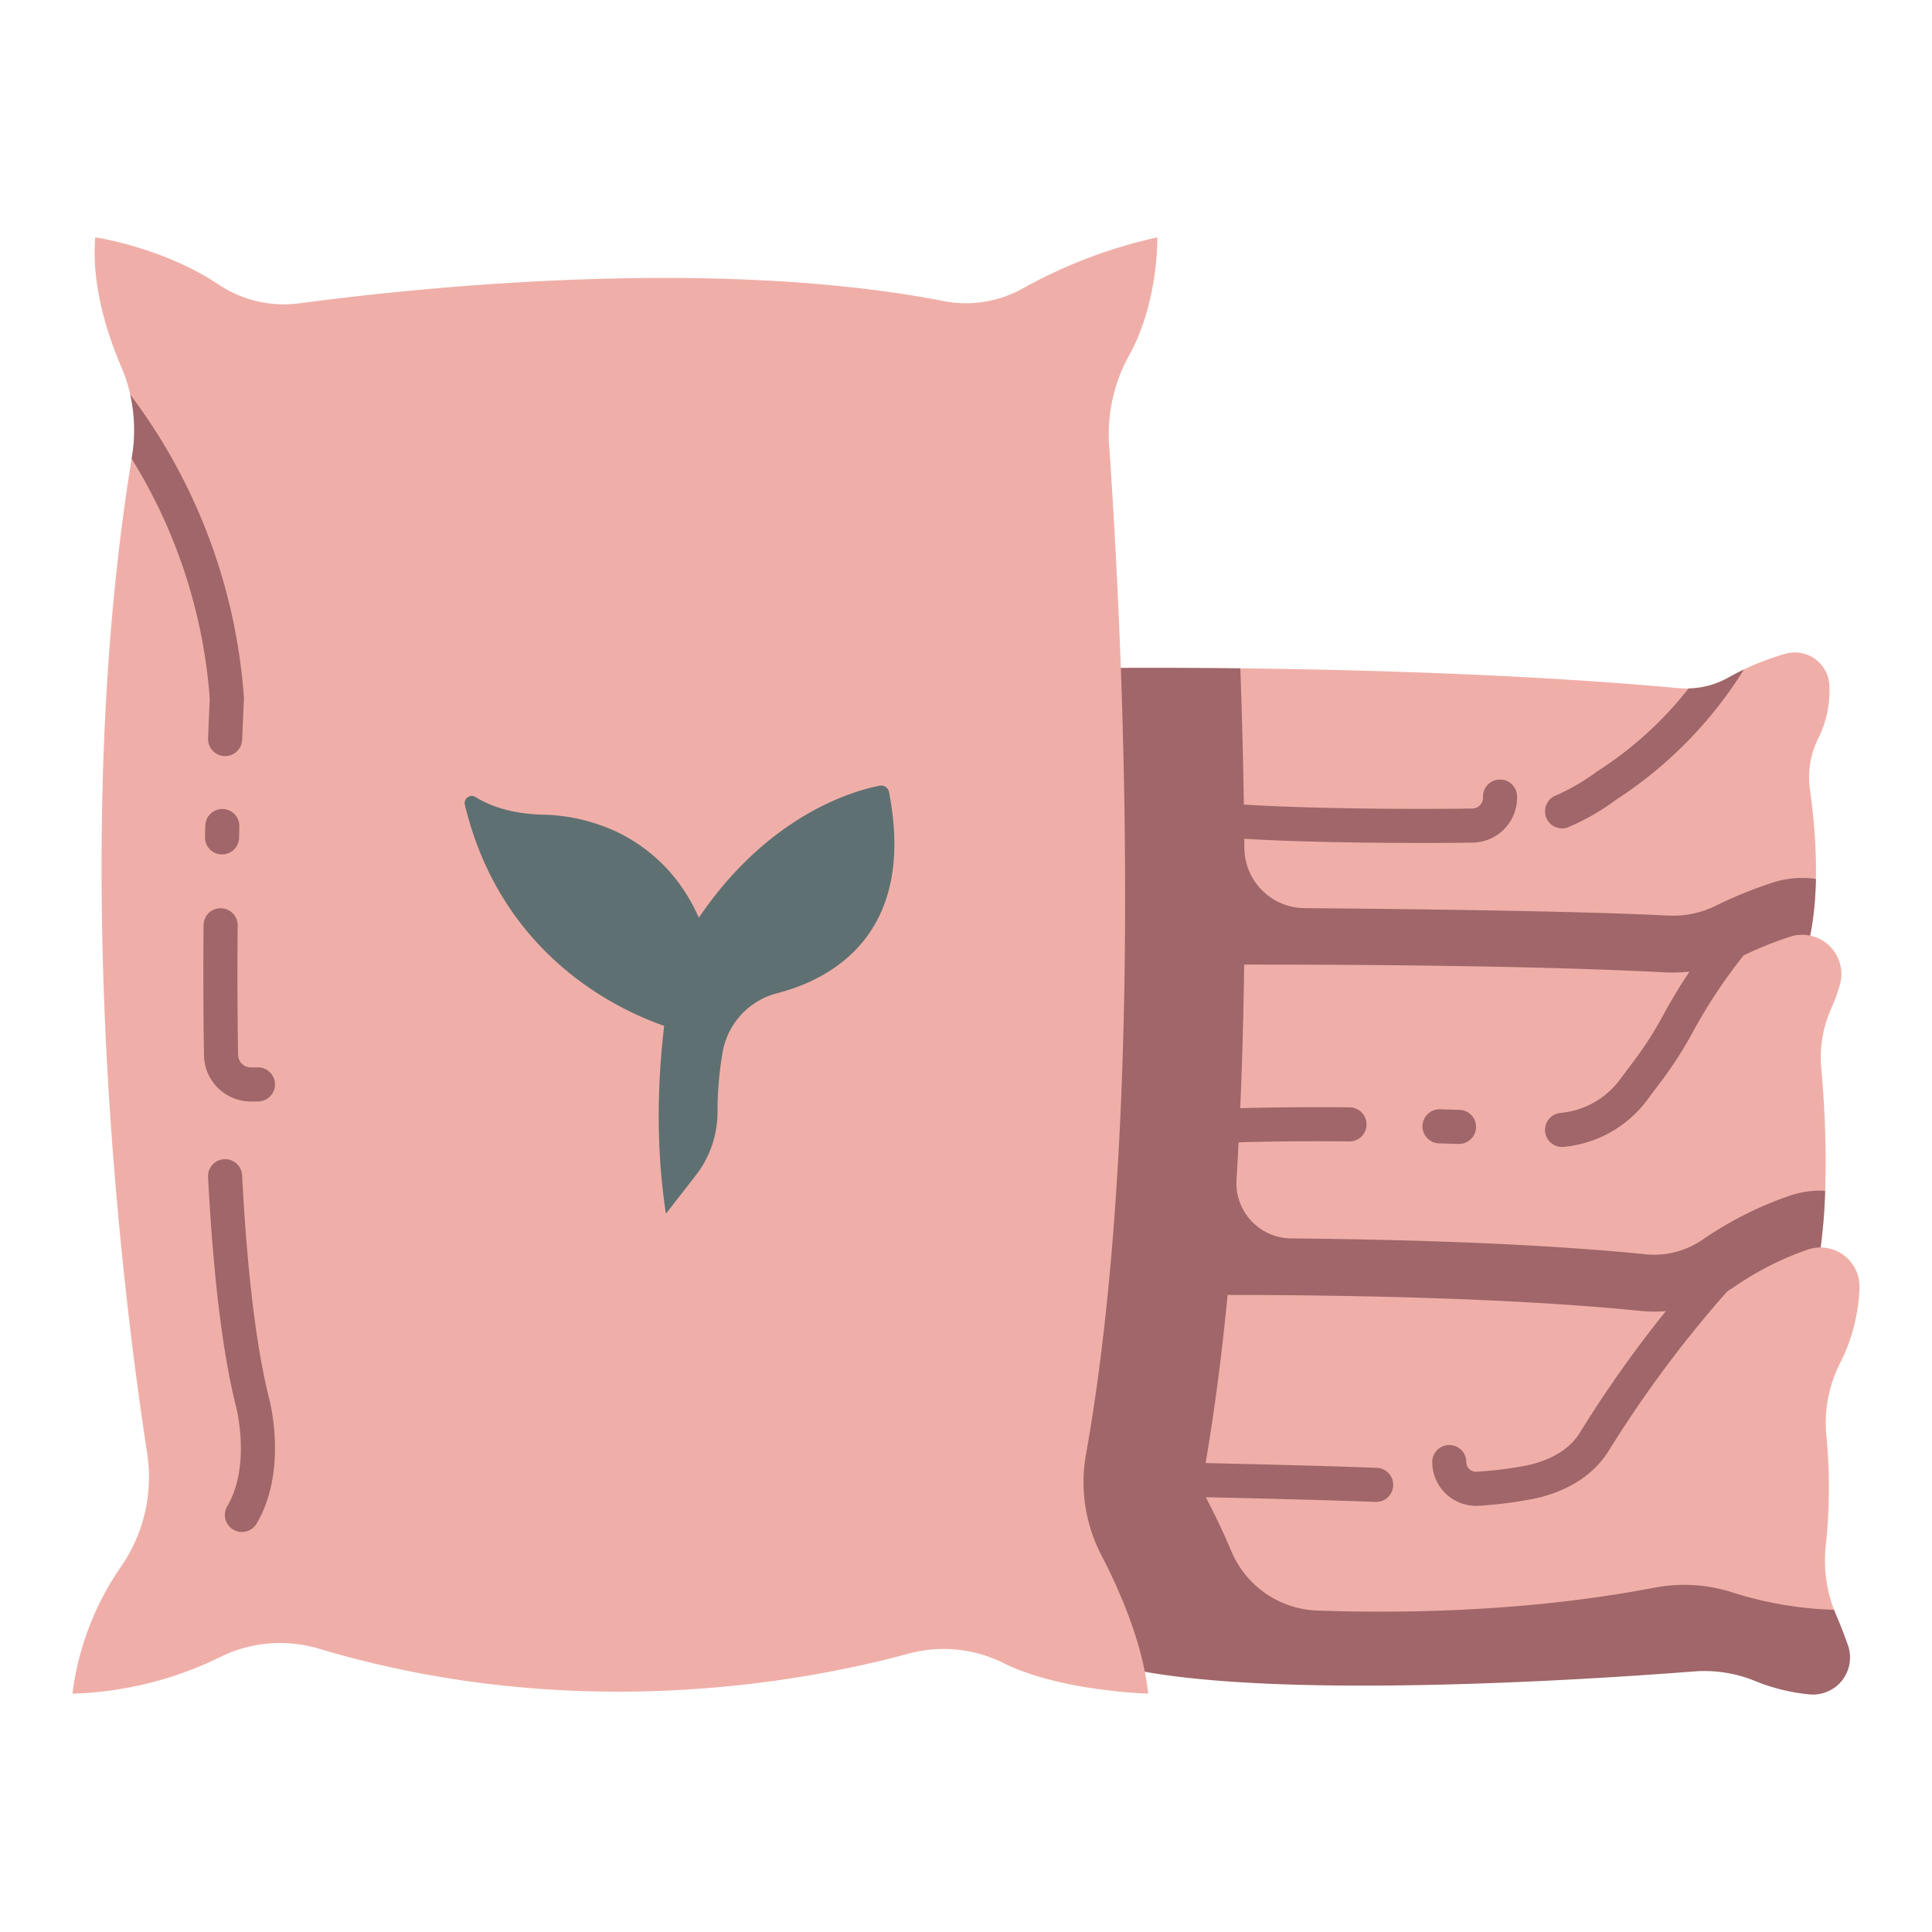 <svg id="Flat" height="512" viewBox="0 0 340 340" width="512" xmlns="http://www.w3.org/2000/svg"><path d="m218.279 117.615c20.842.24 50.586 1.047 77.185 3.491a14.848 14.848 0 0 0 1.7.059c3.11 1.191 6.406-.655 9.754-3.362a48.18 48.18 0 0 1 7.232-2.739 6.088 6.088 0 0 1 7.8 5.711 19.141 19.141 0 0 1 -1.793 8.829 15.325 15.325 0 0 0 -1.665 9.111c1.18 8.287 2.481 23.8-2.393 33.144 0 0-70.934 15.1-124.637 3.962z" fill="#efafa8"/><path d="m250.288 148.348c-11.354 0-26.176-.242-34.838-1a3 3 0 0 1 .519-5.978c9.812.854 29.549 1.109 43.151.918a1.9 1.9 0 0 0 1.861-1.894v-.211a3 3 0 0 1 6 0v.211a7.923 7.923 0 0 1 -7.776 7.893c-2.505.04-5.559.061-8.917.061z" fill="#a06669"/><path d="m274.892 145.789a2.991 2.991 0 0 0 1.067-.2 41.038 41.038 0 0 0 8.444-4.843 73.856 73.856 0 0 0 22.514-22.942c-1.01.481-1.912.954-2.685 1.393a15.019 15.019 0 0 1 -7.07 1.955 64.828 64.828 0 0 1 -16.049 14.575c-.072.045-.145.094-.213.146a35.9 35.9 0 0 1 -7.076 4.109 3 3 0 0 0 1.068 5.8z" fill="#a06669"/><path d="m317.161 154.5a16.925 16.925 0 0 0 -5.217.827 76.024 76.024 0 0 0 -10.081 4.11 17.078 17.078 0 0 1 -7.5 1.709c-.31 0-.625-.008-.936-.024-15.865-.821-47.4-1.173-63.853-1.305a10.676 10.676 0 0 1 -10.586-10.593c-.092-11.152-.357-21.812-.709-31.613-16.043-.184-26.815-.033-26.815-.033l2.578 56.645c1 .207 122.059-2.368 122.059-2.368 2.464-4.723 3.347-11.023 3.468-17.171a16.514 16.514 0 0 0 -2.408-.184z" fill="#a06669"/><path d="m218.952 169.751c21.947-.01 51.986.225 73.958 1.362a27.956 27.956 0 0 0 4.419-.121c3.039.92 6.232-.331 9.514-2.853a65.774 65.774 0 0 1 8.178-3.293 6.906 6.906 0 0 1 8.785 8.4 31.112 31.112 0 0 1 -1.573 4.313 21.107 21.107 0 0 0 -1.7 10.616c.764 8.592 1.571 24.15-.984 36.529 0 0-32.451 25.272-128.083 9.19z" fill="#efafa8"/><path d="m320.374 209.53a16.8 16.8 0 0 0 -5.428.9 63.253 63.253 0 0 0 -15.278 7.7 15.11 15.11 0 0 1 -8.549 2.685 14.6 14.6 0 0 1 -1.464-.074c-19.248-1.941-42.929-2.621-62.442-2.8a9.724 9.724 0 0 1 -9.608-10.343c.774-12.626 1.193-25.392 1.347-37.851-16.844.008-28.924.16-28.924.16l1.436 63.98c1.892.318 19.908 2.9 23.563 3.3h.019c77.451 8.56 104.5-12.491 104.5-12.491a92.409 92.409 0 0 0 1.647-15.128c-.273-.009-.544-.038-.819-.038z" fill="#a06669"/><path d="m189.565 230.9 26.468-3.014c20.813.014 49.938.52 72.618 2.808a24.576 24.576 0 0 0 4.521.038c3.535.993 7.178-.649 10.872-3.53q.645-.389 1.269-.815a53.631 53.631 0 0 1 12.859-6.492 6.893 6.893 0 0 1 9.067 6.968 32.088 32.088 0 0 1 -3.151 12.517 23.292 23.292 0 0 0 -2.713 12.866 96.088 96.088 0 0 1 -.012 19.26 24.4 24.4 0 0 0 1.4 11.8c.1.261-20.774 6.853-24.479 7.141-13.91 1.082-47.9 3.43-75.109 2.224l-25.969-2.254s-34.177-23.586-7.641-59.517z" fill="#efafa8"/><g fill="#a06669"><path d="m212.718 201.284a3 3 0 0 1 -.227-5.991c4.981-.383 16.866-.515 25.014-.42a3 3 0 0 1 -.035 6h-.036c-8.026-.1-19.667.032-24.482.4-.078.008-.152.011-.234.011z"/><path d="m256.718 201.315h-.1l-3.329-.1a3 3 0 0 1 .085-6h.089l3.344.1a3 3 0 0 1 -.093 6z"/><path d="m274.887 201.844c.091 0 .182 0 .274-.012a20.69 20.69 0 0 0 14.665-8.182l2.456-3.275a69.032 69.032 0 0 0 5.6-8.7 91.165 91.165 0 0 1 8.966-13.534c-.19.091-.384.184-.567.274a26.723 26.723 0 0 1 -8.949 2.564c-1.606 2.4-3.214 5.02-4.737 7.859a62.856 62.856 0 0 1 -5.109 7.937l-2.456 3.275a14.677 14.677 0 0 1 -10.4 5.806 3 3 0 0 0 .265 5.988z"/><path d="m242.125 264.309c-.039 0-.079 0-.118 0-12.206-.473-34.109-.918-34.329-.923a3 3 0 0 1 .122-6c.22 0 22.178.451 34.439.927a3 3 0 0 1 -.114 6z"/><path d="m293.171 230.73a209.04 209.04 0 0 0 -15.165 21.432c-2.4 3.906-7.095 5.308-9.679 5.8a67.367 67.367 0 0 1 -8.454 1.038 1.71 1.71 0 0 1 -1.824-1.7 3 3 0 0 0 -6 0 7.708 7.708 0 0 0 7.723 7.7c.154 0 .308 0 .461-.013a73.688 73.688 0 0 0 9.208-1.139c6.142-1.161 11-4.2 13.676-8.549a206.963 206.963 0 0 1 20.916-28.118 25.153 25.153 0 0 1 -10.862 3.549z"/><path d="m325.209 289.54c-.673-1.942-1.418-3.806-2.125-5.454-.111-.258-.2-.522-.305-.784a65.225 65.225 0 0 1 -17.959-3.082 27.792 27.792 0 0 0 -13.641-.823c-21.832 4.206-43.864 4.567-59.3 4.037a17.057 17.057 0 0 1 -15.164-10.4q-1.856-4.413-4.231-9a6.841 6.841 0 0 1 -.71-4.315c1.8-10.087 3.2-20.809 4.263-31.838-15.632-.01-26.579.257-26.579.257-21.539 36.185 6.6 64.9 6.6 64.9 6.853 1.8 16.357 2.791 26.916 3.259 27.253 1.208 61.532-1.091 75.4-2.17a23.518 23.518 0 0 1 10.713 1.792 33.785 33.785 0 0 0 9.311 2.262 6.522 6.522 0 0 0 6.811-8.641z"/></g><path d="m16.764 41.771s11.751 1.678 21.714 8.3a20.607 20.607 0 0 0 14.149 3.316c20.282-2.713 72.724-8.323 113.377-.414a20.475 20.475 0 0 0 13.763-2.092 87.562 87.562 0 0 1 23.9-9.114s.268 11.261-4.889 20.643a28.617 28.617 0 0 0 -3.6 15.781c2.045 29.209 6.835 116.809-4.078 177.84a27.8 27.8 0 0 0 2.74 17.682c3.3 6.366 7.308 15.6 8.219 24.339 0 0-15.53-.41-25.521-5.406a23.589 23.589 0 0 0 -16.72-1.613c-18.378 4.984-58.866 12.55-103.76-.914a23.859 23.859 0 0 0 -17.358 1.516 63.049 63.049 0 0 1 -25.954 6.417 50.365 50.365 0 0 1 8.46-22.222 27.63 27.63 0 0 0 4.676-20.184c-4.564-29.809-13.953-106.506-2.646-175.346a28.1 28.1 0 0 0 -1.861-15.667c-2.49-5.795-5.31-14.464-4.611-22.862z" fill="#efafa8"/><path d="m83.681 140.26c2.208 1.384 5.944 2.936 11.715 3.105a32.236 32.236 0 0 1 13.506 3.2c6.025 3.013 12.82 8.844 15.905 20.122l-3.856 15.037s-31-6.322-39.151-40.106a1.256 1.256 0 0 1 1.881-1.358z" fill="#5f7072"/><path d="m154.813 138.269c-4.738.917-20.866 5.438-33.476 25.775a23.835 23.835 0 0 0 -3.179 8.148c-1.4 7.457-3.689 23.854-.96 41.4l5.217-6.707a18.16 18.16 0 0 0 3.855-11.057 61.485 61.485 0 0 1 .948-10.908 13.029 13.029 0 0 1 9.557-10.13c9.177-2.373 24.589-10.136 19.677-35.412a1.4 1.4 0 0 0 -1.639-1.109z" fill="#5f7072"/><path d="m42.571 269.6a3 3 0 0 1 -2.58-4.527c4.21-7.122 1.6-17.308 1.577-17.41-2.377-9.412-4.041-23.032-4.953-40.515a3 3 0 1 1 5.992-.312c.892 17.093 2.5 30.324 4.77 39.324.128.476 3.284 12.653-2.22 21.966a3 3 0 0 1 -2.586 1.474z" fill="#a06669"/><path d="m45.391 193.846h-1.271a8.259 8.259 0 0 1 -8.218-8.08c-.123-7.255-.149-14.98-.078-22.961a3 3 0 0 1 3-2.973h.027a3 3 0 0 1 2.974 3.027c-.07 7.929-.045 15.6.078 22.8a2.23 2.23 0 0 0 2.218 2.182h1.271a3 3 0 0 1 0 6z" fill="#a06669"/><path d="m39.074 150.367h-.074a3 3 0 0 1 -2.925-3.072l.049-2a3 3 0 0 1 3-2.924h.076a3 3 0 0 1 2.923 3.075l-.049 1.99a3 3 0 0 1 -3 2.931z" fill="#a06669"/><path d="m22.914 69.433a28.431 28.431 0 0 1 .323 10.867c-.024.144-.046.288-.069.431a93.075 93.075 0 0 1 13.749 42.278c-.033.663-.154 3.119-.3 6.934a3 3 0 0 0 2.881 3.115h.119a3 3 0 0 0 3-2.882c.174-4.449.308-7.028.309-7.039a3.037 3.037 0 0 0 0-.357 100.475 100.475 0 0 0 -20.012-53.347z" fill="#a06669"/></svg>